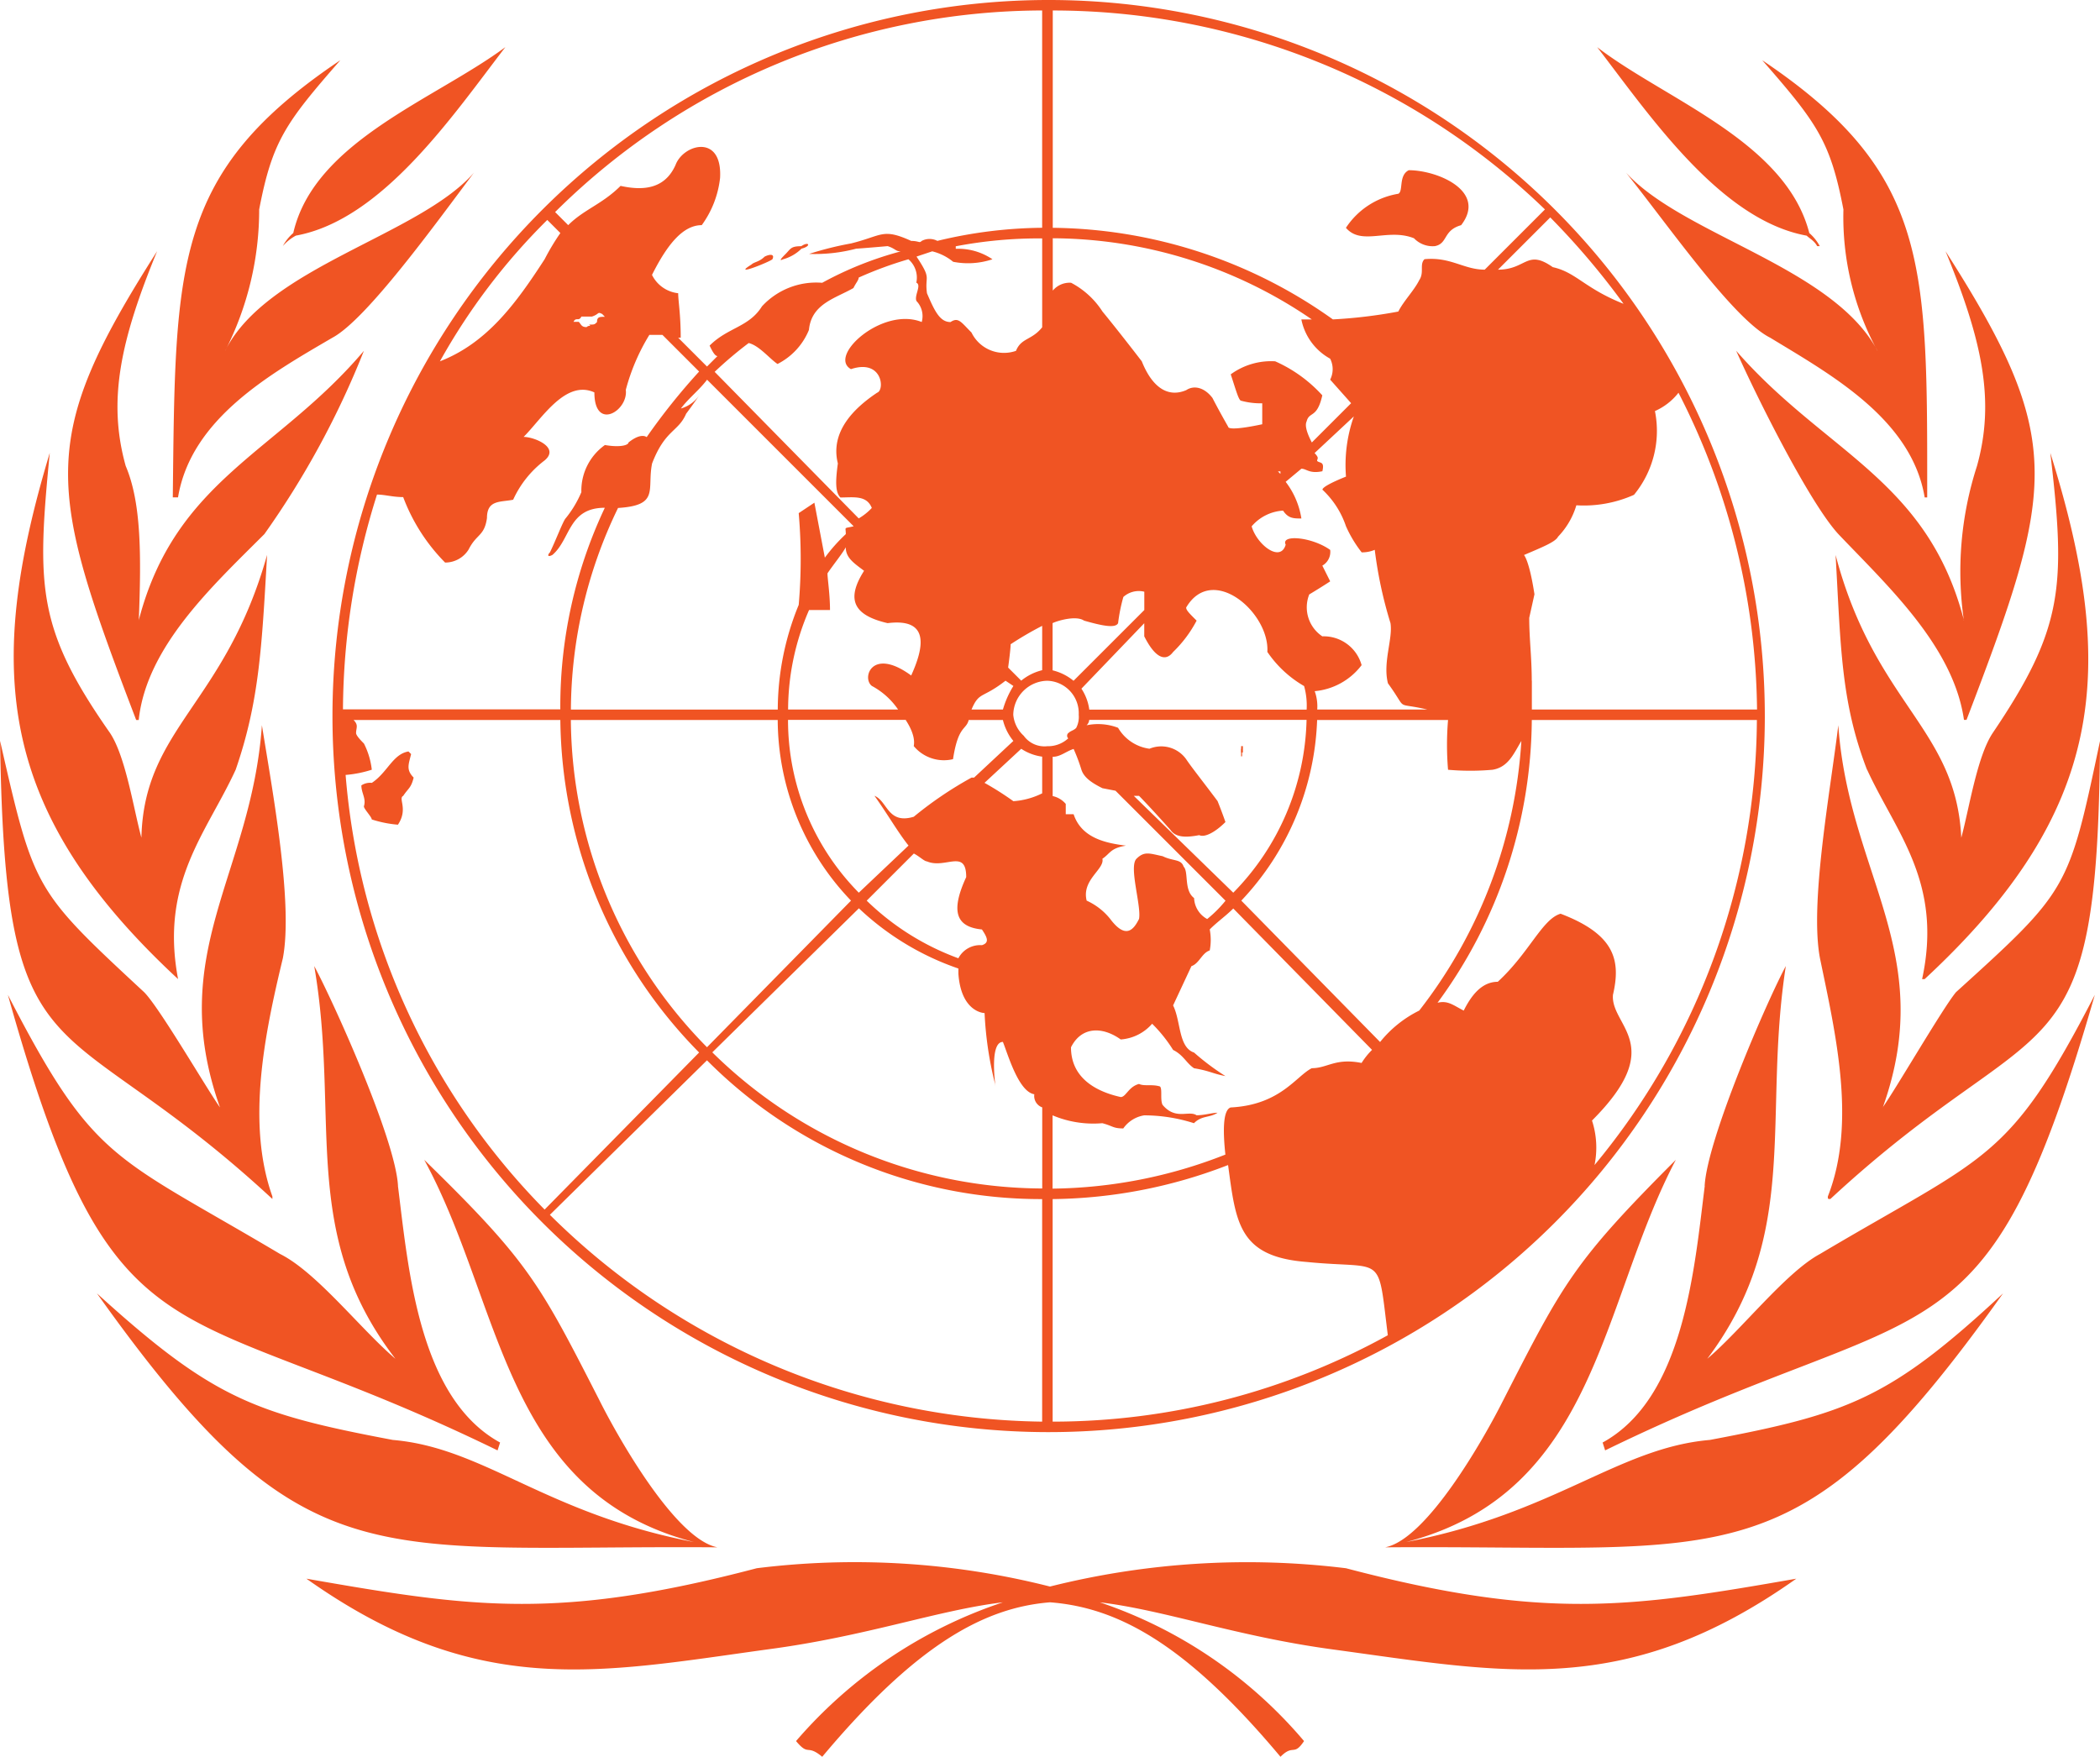 <svg xmlns="http://www.w3.org/2000/svg" width="83.091" height="69.52" viewBox="0 0 83.091 69.52">
  <g id="noun-united-nations-3104698" transform="translate(-75.213 -58.178)">
    <path id="Caminho_216" data-name="Caminho 216" d="M397.93,246.61H398v.249h-.068Z" transform="translate(-273.609 -158.904)" fill="#f05423" fill-rule="evenodd"/>
    <path id="Caminho_217" data-name="Caminho 217" d="M397.93,247.27h.039v.3h-.039Z" transform="translate(-273.609 -159.461)" fill="#f05423" fill-rule="evenodd"/>
    <path id="Caminho_218" data-name="Caminho 218" d="M95.735,67.917a1.812,1.812,0,0,1,.414-.518c.829-3.626,5.595-5.284,8.392-7.356-2.072,2.694-4.869,6.838-8.288,7.459a1.813,1.813,0,0,0-.518.414Zm25.695.207a2.081,2.081,0,0,1,.829.414,3.041,3.041,0,0,0,1.554-.1,2.414,2.414,0,0,0-1.451-.414v-.1a17.442,17.442,0,0,1,3.419-.311V71.13c-.414.518-.829.414-1.036.932a1.431,1.431,0,0,1-1.761-.725c-.414-.414-.518-.622-.829-.414-.414,0-.622-.414-.932-1.14-.1-.725.208-.518-.414-1.451l.622-.208Zm-.622,1.243c.207.1-.1.518,0,.725a.861.861,0,0,1,.207.829c-1.554-.622-3.73,1.347-2.8,1.865,1.243-.414,1.347.829,1.036.932-.932.622-1.865,1.554-1.554,2.8-.1.725-.1,1.14.1,1.347.518,0,1.036-.1,1.243.414a2.261,2.261,0,0,1-.518.414l-5.7-5.8a15.527,15.527,0,0,1,1.347-1.14c.414.1.829.622,1.14.829a2.618,2.618,0,0,0,1.243-1.347c.1-1.036,1.036-1.243,1.761-1.658.1-.207.207-.311.207-.414a15.138,15.138,0,0,1,1.969-.725.957.957,0,0,1,.311.932Zm-5.7-.932c.1-.208-.1-.208-.311-.1-.207.208-.414.208-.518.311C113.452,69.161,115.006,68.54,115.109,68.436Zm1.14-.414c.414-.1.311-.311,0-.1-.414,0-.414.1-.622.311-.1.1-.311.311-.1.208a1.67,1.67,0,0,0,.725-.414Zm16.991,4.973A2.713,2.713,0,0,1,135,72.476a5.559,5.559,0,0,1,1.865,1.347c-.208.932-.518.622-.622,1.036-.1.208.1.622.208.829l1.554-1.554-.829-.932a.921.921,0,0,0,0-.829,2.283,2.283,0,0,1-1.14-1.554h.414A18.247,18.247,0,0,0,126.2,67.607v2.072a.866.866,0,0,1,.725-.311,3.3,3.3,0,0,1,1.243,1.14s.518.622,1.554,1.968c.414,1.036,1.036,1.451,1.761,1.14.311-.207.725-.1,1.036.311,0,0,.208.414.622,1.14,0,.1.414.1,1.347-.1v-.829a2.918,2.918,0,0,1-.829-.1c-.1,0-.208-.414-.414-1.036ZM100.812,88.017c-.1.414-.207.622.1.932-.1.414-.207.414-.414.725-.208.1.207.518-.208,1.14a4.537,4.537,0,0,1-1.036-.208c0-.1-.311-.414-.311-.518.1-.311-.1-.518-.1-.829a.624.624,0,0,1,.414-.1c.622-.414.829-1.14,1.451-1.243l.1.1ZM137.8,67.193a3.074,3.074,0,0,1,2.072-1.347c.207-.1,0-.725.414-.932,1.14,0,3.108.829,2.072,2.175-.725.207-.518.725-1.036.829a1.018,1.018,0,0,1-.829-.311c-1.036-.414-2.072.311-2.694-.414ZM116.146,78.485l.622-.414.414,2.176a6.675,6.675,0,0,1,.829-.932c0-.311-.1-.208.311-.311l-5.8-5.8c-.311.414-.725.725-1.036,1.14a1.324,1.324,0,0,0,.725-.518s-.207.311-.518.725c-.311.725-.829.622-1.347,1.968-.208,1.036.311,1.658-1.347,1.761a18.445,18.445,0,0,0-1.865,7.978h8.185a10.953,10.953,0,0,1,.829-4.144,21.071,21.071,0,0,0,0-3.626Zm1.14,2.383c0,.208.1.829.1,1.451h-.829a9.919,9.919,0,0,0-.829,3.937h4.352a2.937,2.937,0,0,0-1.036-.932c-.414-.311,0-1.554,1.554-.414.518-1.14.725-2.28-.932-2.072-1.347-.311-1.658-.932-.932-2.072-.414-.311-.725-.518-.725-.932-.1.207-.518.725-.725,1.036Zm-7.149-5.387s-.207-.207-.725.208c0,.1-.311.208-.932.1a2.215,2.215,0,0,0-.932,1.865,4.27,4.27,0,0,1-.622,1.036c-.1.1-.414.932-.622,1.347-.1.1-.1.207.1.1.725-.622.622-1.865,2.072-1.865a18.388,18.388,0,0,0-1.761,7.978h-8.6a28.6,28.6,0,0,1,1.347-8.5c.311,0,.622.1,1.036.1a7.346,7.346,0,0,0,1.658,2.59,1.088,1.088,0,0,0,.932-.518c.311-.622.622-.518.725-1.243,0-.725.518-.622,1.036-.725a4.05,4.05,0,0,1,1.243-1.554c.622-.518-.414-.932-.829-.932.725-.725,1.658-2.28,2.8-1.761,0,1.554,1.347.725,1.243-.1a8.122,8.122,0,0,1,.932-2.176h.518l1.451,1.451a25.17,25.17,0,0,0-2.072,2.59Zm14.194,9.635.311.208a3.671,3.671,0,0,0-.414.932h-1.243C123.294,85.531,123.4,85.842,124.33,85.116Zm-1.451,1.554h1.347a2.082,2.082,0,0,0,.414.829l-1.554,1.451h-.1A14.82,14.82,0,0,0,120.7,90.5c-1.036.311-1.036-.622-1.554-.829.518.725.932,1.451,1.347,1.969l-1.968,1.865a9.724,9.724,0,0,1-2.8-6.838h4.663c-.1-.1.414.518.311,1.036a1.551,1.551,0,0,0,1.554.518c.208-1.347.518-1.14.622-1.554Zm1.658-3a13.232,13.232,0,0,1,1.243-.725V84.7a2.081,2.081,0,0,0-.829.414l-.518-.518s.1-.725.1-.932Zm2.9-.932c.725.208,1.243.311,1.347.1a6.65,6.65,0,0,1,.208-1.036.913.913,0,0,1,.829-.208v.725l-2.8,2.8a2.077,2.077,0,0,0-.829-.414V82.837c.208-.1.932-.311,1.243-.1Zm9.428-5.906c.1-.414-.1-.311-.207-.414,0-.1.1-.1-.1-.311l1.554-1.451a5.791,5.791,0,0,0-.311,2.383c-.518.208-.932.414-.932.518A3.508,3.508,0,0,1,137.8,79a4.848,4.848,0,0,0,.622,1.036,1.256,1.256,0,0,0,.518-.1,16.74,16.74,0,0,0,.622,2.9c.1.622-.311,1.554-.1,2.383.829,1.14.208.725,1.554,1.036h-4.352a1.766,1.766,0,0,0-.1-.725A2.626,2.626,0,0,0,138.42,84.5a1.555,1.555,0,0,0-1.554-1.14,1.379,1.379,0,0,1-.518-1.658c.518-.311.829-.518.829-.518l-.311-.622a.626.626,0,0,0,.311-.622c-.725-.518-1.968-.622-1.761-.208-.208.725-1.14,0-1.347-.725a1.774,1.774,0,0,1,1.243-.622c.207.311.414.311.725.311a3.189,3.189,0,0,0-.622-1.451l.622-.518c.207,0,.311.207.829.1Zm-1.658,0v.1l-.1-.1Zm-.518,7.149c.1-1.554-2.176-3.523-3.212-1.761,0,.1.1.207.414.518a4.876,4.876,0,0,1-.932,1.243c-.311.414-.725.208-1.14-.622v-.518l-2.486,2.59a1.981,1.981,0,0,1,.311.829h8.6a2.87,2.87,0,0,0-.1-.932,4.43,4.43,0,0,1-1.451-1.347ZM121.636,67.712a.662.662,0,0,0-.622,0c-.1.1-.1,0-.414,0-1.14-.518-1.14-.208-2.383.1a12.9,12.9,0,0,0-1.658.414,6.386,6.386,0,0,0,1.865-.208c.1,0,1.243-.1,1.243-.1.311.1.311.208.518.208a13.933,13.933,0,0,0-3.108,1.243,2.917,2.917,0,0,0-2.383.932c-.518.829-1.347.829-2.072,1.554.1.208.208.414.311.414l-.414.414-1.14-1.14h.1c0-.932-.1-1.451-.1-1.761a1.312,1.312,0,0,1-1.036-.725c.622-1.243,1.243-1.969,1.968-1.969a3.9,3.9,0,0,0,.725-1.865c.1-1.761-1.451-1.347-1.761-.518-.414.932-1.243,1.036-2.176.829-.725.725-1.451.932-2.072,1.554l-.518-.518a27.433,27.433,0,0,1,19.271-7.978v8.6a18.177,18.177,0,0,0-4.144.518ZM106.717,67.4a9.132,9.132,0,0,0-.622,1.036c-1.14,1.761-2.28,3.315-4.144,4.041a24.913,24.913,0,0,1,4.248-5.595Zm1.761,3.315c-.208,0-.311,0-.311.208-.1.1-.1.1-.311.1.1.1,0,0-.1.1-.208,0-.208-.1-.311-.208h-.208c.1-.208.208,0,.311-.208h.414c.311-.1.207-.208.414-.1Zm19.685,21.446c.1.414-.829.829-.622,1.658a2.523,2.523,0,0,1,.932.725c.622.829.932.414,1.14,0,.1-.518-.414-2.072-.1-2.383s.518-.207,1.036-.1c.414.207.725.1.829.414.207.208,0,.932.414,1.243a.988.988,0,0,0,.518.829,4.8,4.8,0,0,0,.725-.725l-4.352-4.352-.518-.1c-.414-.207-.725-.414-.829-.725a7.1,7.1,0,0,0-.311-.829c-.311.1-.518.311-.829.311v1.554a.944.944,0,0,1,.518.311V90.4h.311c.311.932,1.243,1.14,2.072,1.243-.622.1-.622.311-.932.518Zm4.248,2.8a2.214,2.214,0,0,1,0,.829c-.311.1-.414.518-.725.622l-.725,1.554c.311.622.207,1.658.829,1.865a9.673,9.673,0,0,0,1.243.932c-.518-.1-.622-.208-1.243-.311-.311-.208-.414-.518-.829-.725a5.69,5.69,0,0,0-.829-1.036,1.819,1.819,0,0,1-1.243.622c-.725-.518-1.554-.518-1.968.311,0,1.243,1.036,1.761,1.968,1.968.208,0,.311-.414.725-.518.208.1.518,0,.829.1.1.1,0,.518.1.725.518.622,1.036.207,1.347.414.311,0,.622-.1.829-.1-.311.208-.622.1-.932.414a6.5,6.5,0,0,0-1.968-.311,1.251,1.251,0,0,0-.829.518c-.414,0-.414-.1-.829-.207a4.154,4.154,0,0,1-1.969-.311v2.9a19.134,19.134,0,0,0,6.838-1.347c-.1-.932-.1-1.761.208-1.865,1.968-.1,2.59-1.243,3.212-1.554.622,0,.932-.414,1.969-.207a2.837,2.837,0,0,1,.414-.518l-5.491-5.595c-.311.311-.622.518-.932.829ZM125.781,102a.478.478,0,0,1-.311-.518c-.622-.1-1.036-1.554-1.243-2.072-.622,0-.207,2.28-.311,1.658a14.043,14.043,0,0,1-.414-2.8c-.1,0-.932-.1-1.036-1.554v-.208a10.848,10.848,0,0,1-3.937-2.383l-5.8,5.7a18.672,18.672,0,0,0,13.054,5.387V102ZM122.465,96.1a.97.97,0,0,1,.932-.518c.311-.1.208-.311,0-.622-1.036-.1-1.243-.725-.622-2.072,0-1.14-.829-.311-1.554-.622-.1,0-.311-.208-.518-.311l-1.865,1.865a10.245,10.245,0,0,0,3.626,2.28Zm1.036-6.941a11.99,11.99,0,0,1,1.14.725,3.01,3.01,0,0,0,1.14-.311V88.121a1.978,1.978,0,0,1-.829-.311L123.5,89.157Zm3.315-1.969c.1-.1.208-.1.311-.207a.935.935,0,0,0,.1-.518,1.284,1.284,0,0,0-1.243-1.347,1.371,1.371,0,0,0-1.347,1.347,1.279,1.279,0,0,0,.414.829,1.01,1.01,0,0,0,.932.414,1.174,1.174,0,0,0,.829-.311.144.144,0,0,1,0-.208Zm.725-.311a2.213,2.213,0,0,1,1.243.1,1.7,1.7,0,0,0,1.243.829,1.21,1.21,0,0,1,1.451.414c.207.311.622.829,1.243,1.658.207.518.311.829.311.829-.414.414-.829.622-1.036.518-.518.1-.932.1-1.14-.208-.829-.932-1.243-1.347-1.243-1.347h-.208l3.937,3.833a10.079,10.079,0,0,0,2.9-6.838h-8.6a.322.322,0,0,1-.1.208ZM98.534,86.67c.208.208.1.311.1.518,0,.1.208.311.311.414a3.046,3.046,0,0,1,.311,1.036,4.571,4.571,0,0,1-1.036.207,27.676,27.676,0,0,0,7.874,17.2l6.113-6.216a19.014,19.014,0,0,1-5.491-13.158H98.533Zm38.748-15.852a19.6,19.6,0,0,0,2.59-.311c.208-.414.622-.829.829-1.243.207-.311,0-.622.207-.829,1.036-.1,1.554.414,2.383.414l2.383-2.383A28.027,28.027,0,0,0,126.2,58.593v8.6a19.4,19.4,0,0,1,11.085,3.626Zm6.527-1.968c1.14,0,1.14-.829,2.175-.1.932.208,1.243.829,2.8,1.451a29.8,29.8,0,0,0-2.9-3.419l-2.072,2.072Zm1.347,16.266v1.14h8.91a28.033,28.033,0,0,0-3.108-12.536,2.415,2.415,0,0,1-.932.725,3.983,3.983,0,0,1-.829,3.315,4.859,4.859,0,0,1-2.28.414,3.035,3.035,0,0,1-.725,1.243c-.1.207-.622.414-1.347.725,0,0,.208.207.414,1.554l-.207.932c0,.829.1,1.554.1,2.486ZM141.84,86.67h-5.18a10.959,10.959,0,0,1-3,7.149l5.491,5.595A4.589,4.589,0,0,1,140.7,98.17,19.258,19.258,0,0,0,144.741,87.5c-.311.518-.518,1.036-1.14,1.14a9.995,9.995,0,0,1-1.761,0,11.808,11.808,0,0,1,0-1.968ZM126.091,58.178A28.337,28.337,0,1,1,97.7,86.463,28.343,28.343,0,0,1,126.091,58.178ZM145.154,86.67a19.089,19.089,0,0,1-3.73,11.19c.414-.1.622.1,1.036.311.311-.622.725-1.14,1.347-1.14,1.243-1.14,1.761-2.486,2.486-2.694,2.175.829,2.383,1.865,2.072,3.212-.1,1.243,2.176,1.969-.829,4.973a3.45,3.45,0,0,1,.1,1.761,27.816,27.816,0,0,0,6.424-17.613h-8.91Zm-12.018,17.613a19.694,19.694,0,0,1-6.941,1.347v8.807a27.453,27.453,0,0,0,13.262-3.419c-.414-3.315-.1-2.59-3.212-2.9-2.694-.207-2.8-1.554-3.108-3.833Zm-7.356,1.347a18.631,18.631,0,0,1-13.262-5.491l-6.216,6.113a28.111,28.111,0,0,0,19.478,8.185v-8.807Zm-7.563-11.811a10.377,10.377,0,0,1-2.9-7.149h-8.185a18.614,18.614,0,0,0,5.387,12.951Zm38.231-25.9h.1a1.813,1.813,0,0,0-.414-.518c-.932-3.626-5.7-5.284-8.392-7.356,2.072,2.694,4.869,6.838,8.288,7.459.1.1.311.208.414.414Zm2.383,4.144a11.067,11.067,0,0,1-1.347-5.595c-.518-2.694-1.036-3.419-3.212-5.906,6.63,4.455,6.527,8.081,6.527,17.3h-.1c-.518-3.108-3.73-4.869-6.113-6.32-1.451-.725-4.041-4.455-5.7-6.527,2.28,2.486,8.185,3.73,9.946,7.045Zm3.419,10.671a13.552,13.552,0,0,1,.518-6.113c.725-2.59.207-4.973-1.243-8.5,4.766,7.459,4.352,9.324.829,18.546h-.1c-.414-2.9-3-5.284-4.973-7.356-1.14-1.243-3.212-5.387-4.041-7.252,3.523,4.041,7.563,5.077,9.014,10.671Zm-3.833,5.906c-1.036-2.694-1.036-4.869-1.243-8.5,1.554,5.906,4.766,6.838,4.973,11.19.311-1.14.622-3.212,1.243-4.144,2.8-4.144,2.9-5.8,2.28-11.085,2.694,8.6,2.176,14.194-4.973,20.824h-.1c.829-3.833-1.036-5.8-2.176-8.288ZM159.038,102c.518-.725,2.383-3.937,2.9-4.558,4.455-4.041,4.455-4.041,5.7-9.946-.1,13.779-2.176,10.257-10.671,18.131-.1,0-.1,0-.1-.1,1.14-2.9.311-6.424-.311-9.428-.414-2.175.414-6.63.725-9.221.414,5.906,3.937,9.014,1.761,15.126Zm-7.045,3.108c.1-1.865,2.486-7.356,3.212-8.7-.932,6.009.622,10.568-3.108,15.541,1.347-1.14,3.108-3.419,4.455-4.144,6.63-3.937,7.459-3.626,10.879-10.257-4.352,15.126-6.424,11.707-19.375,18.027l-.1-.311c3.212-1.761,3.626-6.838,4.041-10.153Zm-7.978,8.5c2.383-4.663,2.8-5.491,6.838-9.532-3,5.7-3.108,13.158-10.671,15.126,5.906-1.14,8.392-3.73,12.018-4.041,5.491-1.036,7.149-1.658,11.6-5.8-8.185,11.5-10.671,9.946-24.45,10.05,1.658-.311,3.937-4.352,4.663-5.8Zm-6.216,6.63c7.874,2.072,11.293,1.554,17.82.414-6.735,4.766-11.5,3.73-18.337,2.8-3.833-.518-6.63-1.554-9.221-1.865a18.186,18.186,0,0,1,8.081,5.491c-.414.622-.414.1-.932.622-3.73-4.455-6.424-5.906-9.118-6.113-2.59.207-5.284,1.658-9.014,6.113-.622-.518-.518,0-1.036-.622a18.509,18.509,0,0,1,8.185-5.491c-2.59.311-5.387,1.347-9.324,1.865-6.735.932-11.5,1.969-18.234-2.8,6.527,1.14,9.946,1.658,17.82-.414a31.392,31.392,0,0,1,11.6.725,32.081,32.081,0,0,1,11.707-.725ZM93.455,72.061A12.288,12.288,0,0,0,94.8,66.466c.518-2.694,1.036-3.419,3.212-5.906-6.63,4.455-6.527,8.081-6.63,17.3h.207c.518-3.108,3.626-4.869,6.113-6.32,1.347-.725,4.041-4.455,5.595-6.527-2.175,2.486-8.185,3.73-9.842,7.045ZM90.037,82.732c.1-2.59.1-4.662-.518-6.113-.725-2.59-.208-4.973,1.243-8.5C86,75.583,86.41,77.448,89.933,86.67h.1c.311-2.9,2.9-5.284,4.973-7.356a34.434,34.434,0,0,0,3.937-7.252c-3.419,4.041-7.459,5.077-8.91,10.671Zm3.833,5.906c.932-2.694,1.036-4.869,1.243-8.5-1.658,5.906-4.869,6.838-4.973,11.189-.311-1.14-.622-3.212-1.243-4.144C86,83.044,86,81.386,86.514,76.1c-2.59,8.6-2.072,14.194,5.077,20.824-.725-3.833,1.14-5.8,2.28-8.288ZM93.248,102c-.518-.725-2.383-3.937-3-4.558-4.352-4.041-4.352-4.041-5.7-9.946.208,13.779,2.28,10.257,10.775,18.13v-.1c-1.036-2.9-.311-6.424.414-9.428.414-2.175-.414-6.63-.829-9.221-.414,5.906-3.833,9.014-1.658,15.126Zm7.045,3.108c-.1-1.865-2.59-7.356-3.315-8.7,1.036,6.009-.622,10.568,3.212,15.541-1.347-1.14-3.108-3.419-4.558-4.144-6.63-3.937-7.356-3.626-10.775-10.257,4.248,15.126,6.424,11.707,19.375,18.027l.1-.311c-3.212-1.761-3.626-6.838-4.041-10.153Zm7.978,8.5c-2.383-4.662-2.8-5.491-6.941-9.532,3.108,5.7,3.108,13.158,10.671,15.126-5.906-1.14-8.288-3.73-11.914-4.041-5.491-1.036-7.149-1.658-11.707-5.8,8.185,11.5,10.775,9.946,24.555,10.05-1.658-.311-3.937-4.352-4.663-5.8Z" transform="translate(-9.332)" fill="#f05423" fill-rule="evenodd"/>
  </g>
</svg>
